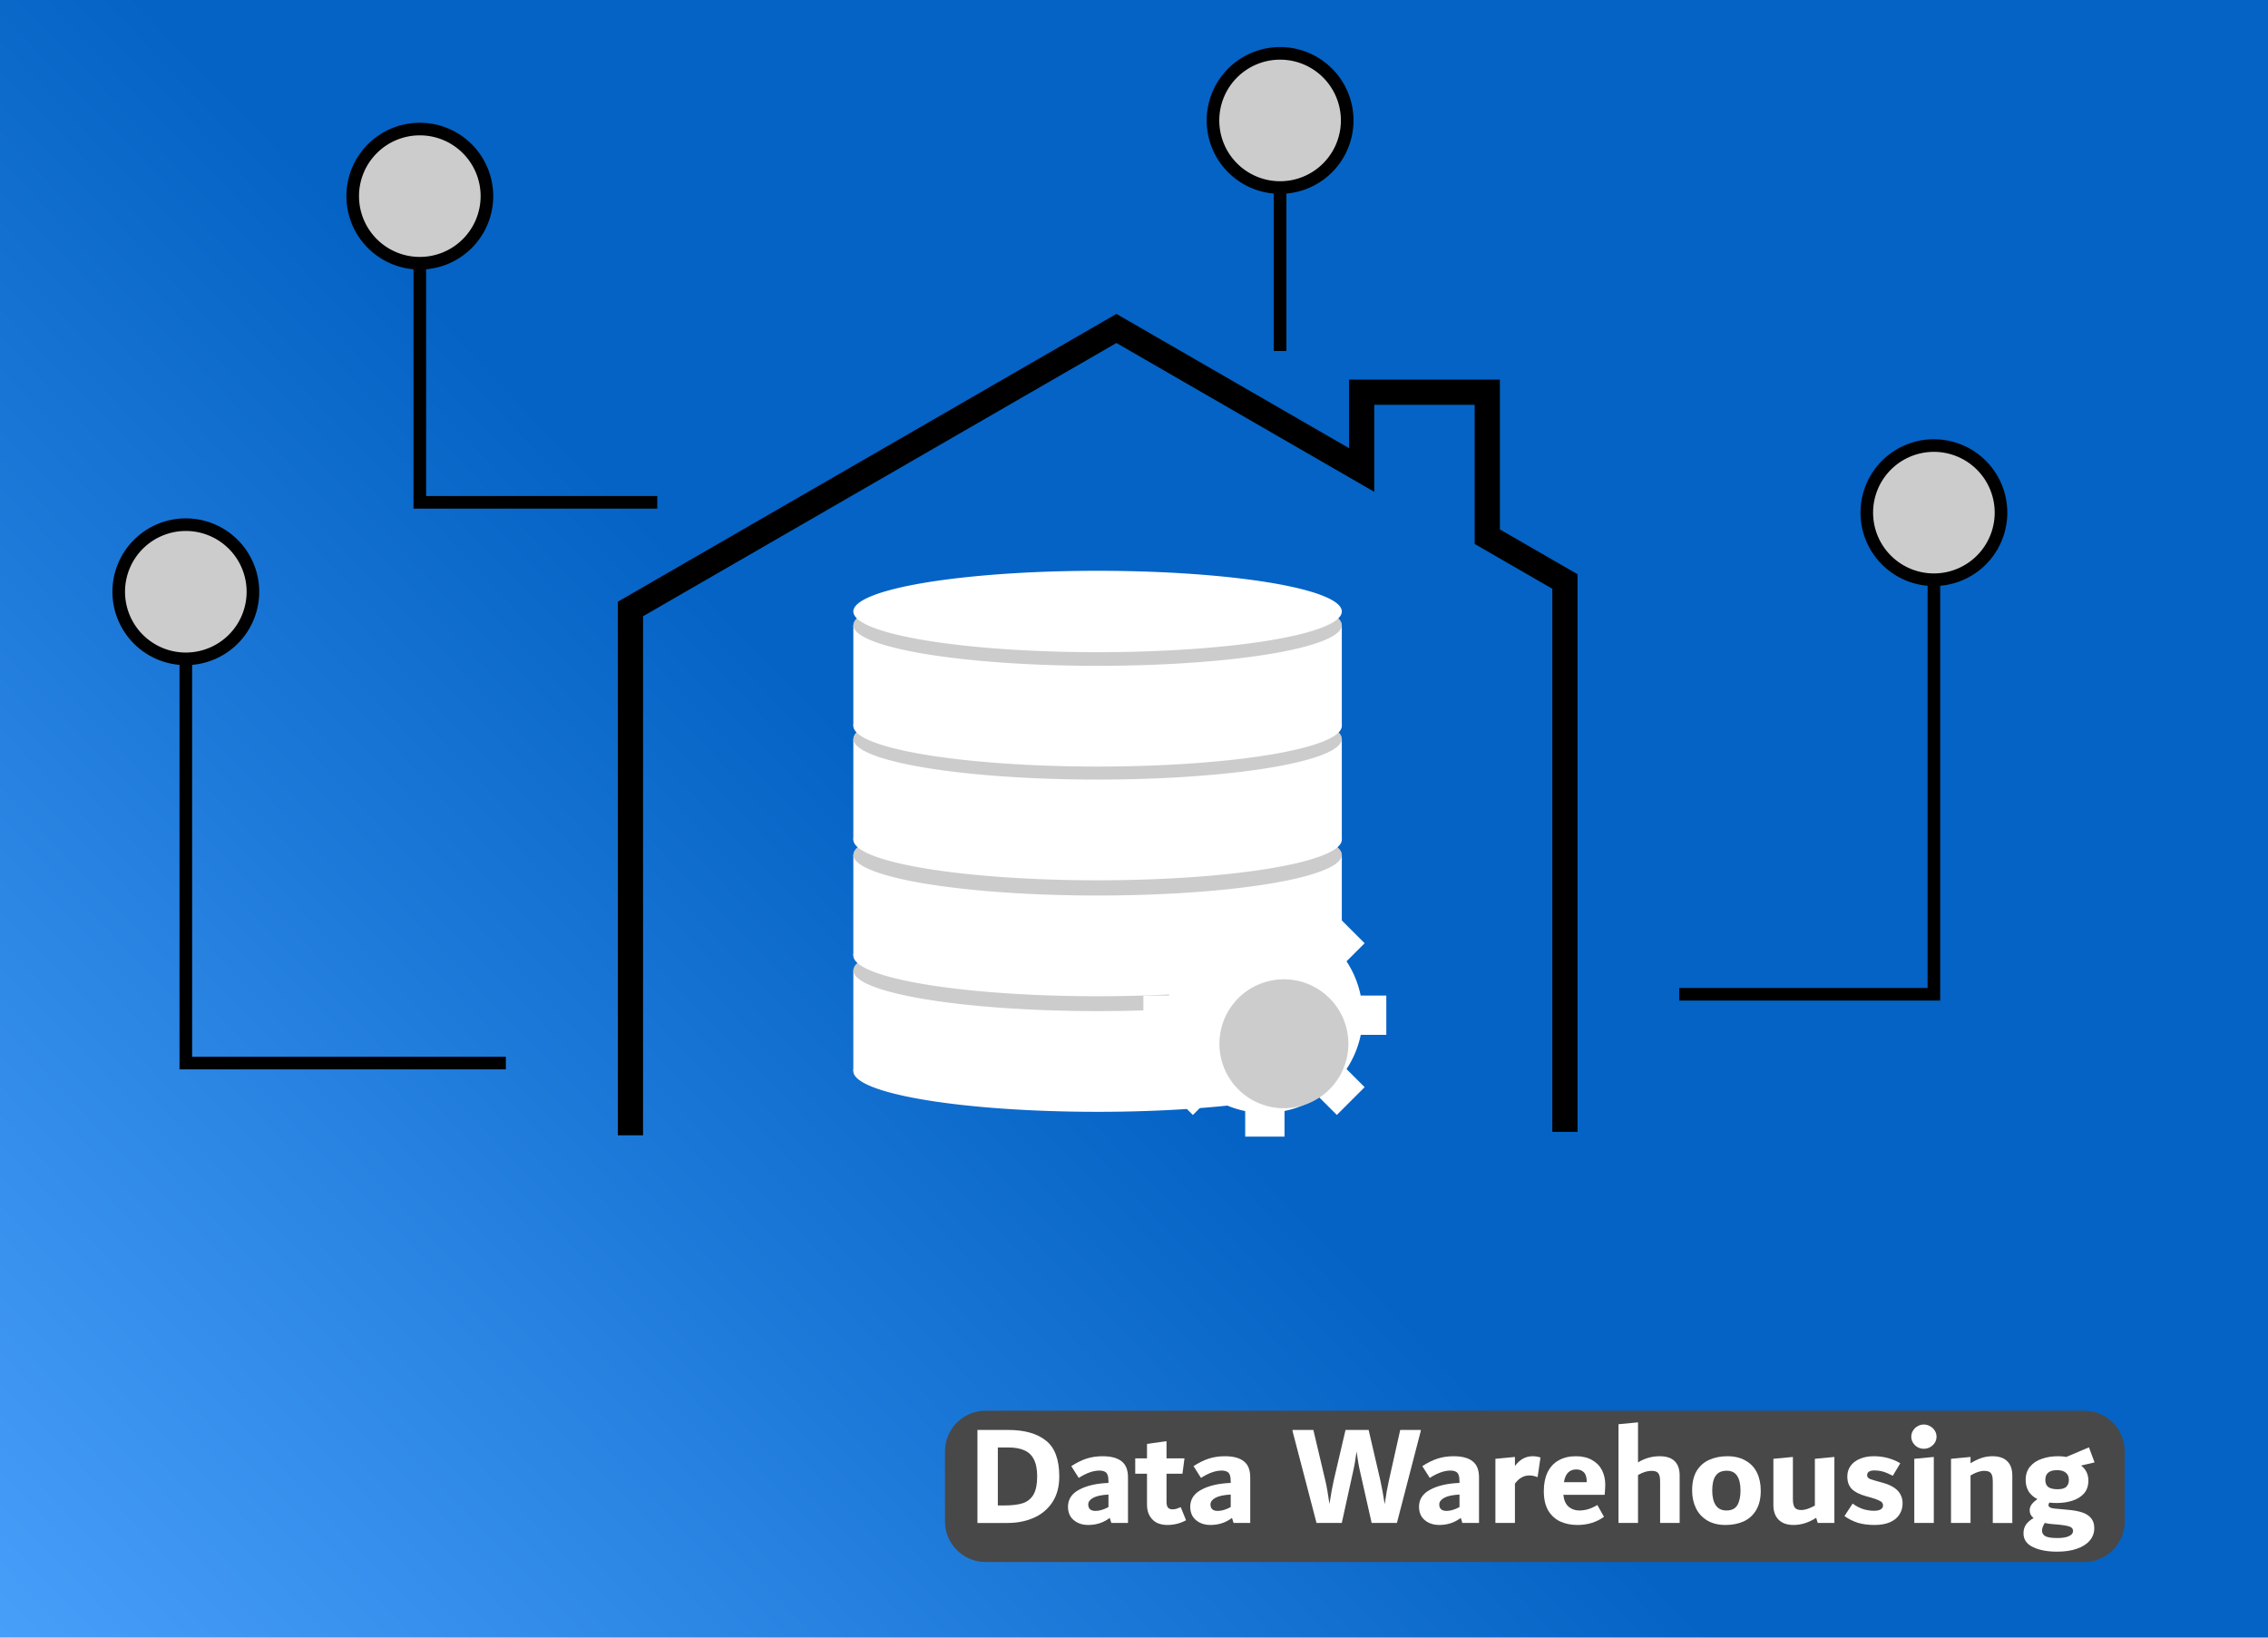 <?xml version="1.0" encoding="UTF-8" standalone="no"?>
<!-- Created with Inkscape (http://www.inkscape.org/) -->

<svg
   xmlns:dc="http://purl.org/dc/elements/1.1/"
   xmlns:cc="http://creativecommons.org/ns#"
   xmlns:rdf="http://www.w3.org/1999/02/22-rdf-syntax-ns#"
   xmlns:svg="http://www.w3.org/2000/svg"
   xmlns="http://www.w3.org/2000/svg"
   xmlns:xlink="http://www.w3.org/1999/xlink"
   xmlns:sodipodi="http://sodipodi.sourceforge.net/DTD/sodipodi-0.dtd"
   xmlns:inkscape="http://www.inkscape.org/namespaces/inkscape"
   width="900"
   height="650"
   viewBox="0 0 238.125 171.979"
   version="1.1"
   id="svg8"
   inkscape:version="0.92.4 (5da689c313, 2019-01-14)"
   sodipodi:docname="warehouse.svg">
  <defs
     id="defs2">
    <linearGradient
       inkscape:collect="always"
       id="linearGradient931">
      <stop
         style="stop-color:#489ffa;stop-opacity:1"
         offset="0"
         id="stop927" />
      <stop
         style="stop-color:#0463c5;stop-opacity:1"
         offset="1"
         id="stop929" />
    </linearGradient>
    <linearGradient
       inkscape:collect="always"
       xlink:href="#linearGradient931"
       id="linearGradient935-8"
       gradientUnits="userSpaceOnUse"
       x1="-437.694"
       y1="167.227"
       x2="-308.367"
       y2="77.625"
       gradientTransform="matrix(0.941,0,0,0.68,411.976,183.321)" />
    <filter
       style="color-interpolation-filters:sRGB;"
       inkscape:label="Drop Shadow"
       id="filter1529">
      <feFlood
         flood-opacity="0.498"
         flood-color="rgb(0,0,0)"
         result="flood"
         id="feFlood1519" />
      <feComposite
         in="flood"
         in2="SourceGraphic"
         operator="in"
         result="composite1"
         id="feComposite1521" />
      <feGaussianBlur
         in="composite1"
         stdDeviation="1"
         result="blur"
         id="feGaussianBlur1523" />
      <feOffset
         dx="-2"
         dy="-3"
         result="offset"
         id="feOffset1525" />
      <feComposite
         in="SourceGraphic"
         in2="offset"
         operator="over"
         result="composite2"
         id="feComposite1527" />
    </filter>
  </defs>
  <sodipodi:namedview
     id="base"
     pagecolor="#ffffff"
     bordercolor="#666666"
     borderopacity="1.0"
     inkscape:pageopacity="0.0"
     inkscape:pageshadow="2"
     inkscape:zoom="0.51783288"
     inkscape:cx="933.65849"
     inkscape:cy="246.50559"
     inkscape:document-units="px"
     inkscape:current-layer="layer1"
     showgrid="false"
     units="px"
     inkscape:window-width="1920"
     inkscape:window-height="1057"
     inkscape:window-x="-8"
     inkscape:window-y="-8"
     inkscape:window-maximized="1"
     inkscape:snap-center="true"
     inkscape:snap-object-midpoints="true" />
  <g
     inkscape:label="Layer 1"
     inkscape:groupmode="layer"
     id="layer1"
     transform="translate(0,-125.021)">
    <g
       id="g1579">
      <path
         style="display:inline;opacity:1;fill:url(#linearGradient935-8);fill-opacity:1;stroke:none;stroke-width:1.343;stroke-linejoin:round;stroke-miterlimit:4;stroke-dasharray:none;stroke-dashoffset:0;stroke-opacity:1"
         d="M 0,125.021 H 238.125 V 297 H 0 Z"
         id="rect1228-4-5-9-7-2" />
      <g
         id="g994">
        <path
           style="opacity:1;fill:#484848;fill-opacity:1;stroke:none;stroke-width:2.717;stroke-linecap:round;stroke-linejoin:miter;stroke-miterlimit:4;stroke-dasharray:none;stroke-dashoffset:0;stroke-opacity:0.747"
           d="M 103.49,273.173 H 218.81 c 2.366,0 4.271,1.905 4.271,4.271 v 7.348 c 0,2.366 -1.905,4.271 -4.271,4.271 H 103.49 c -2.366,0 -4.271,-1.905 -4.271,-4.271 v -7.348 c 0,-2.366 1.905,-4.271 4.271,-4.271 z"
           id="rect930-9" />
        <g
           aria-label="Data Warehousing"
           transform="matrix(0.157,0,0,0.157,115.013,255.071)"
           style="font-style:normal;font-variant:normal;font-weight:normal;font-stretch:normal;font-size:192px;line-height:1.25;font-family:Dubai;-inkscape-font-specification:Dubai;letter-spacing:0px;word-spacing:0px;fill:#ffffff;fill-opacity:1;stroke:none"
           id="flowRoot922-9">
          <path
             d="m -58.163,128.176 q 16.128,0 25.056,7.104 8.928,7.008 8.928,24 0,10.368 -4.704,17.376 -4.704,7.008 -12.576,10.368 -7.776,3.36 -17.184,3.36 h -20.256 v -62.208 z m -2.88,50.496 q 7.872,0 12.576,-1.536 4.704,-1.632 7.104,-5.856 2.4,-4.224 2.4,-12 0,-7.2 -2.208,-11.424 -2.112,-4.224 -6.336,-6.048 -4.224,-1.92 -10.656,-1.92 h -7.104 v 38.784 z"
             style="font-style:normal;font-variant:normal;font-weight:bold;font-stretch:normal;font-size:96px;font-family:Dubai;-inkscape-font-specification:'Dubai Bold';fill:#ffffff;fill-opacity:1"
             id="path1583" />
          <path
             d="m 4.783,145.744 q 8.448,0 12.672,3.36 4.32,3.264 4.32,10.848 v 30.432 h -11.136 l -1.056,-3.36 q -3.552,2.592 -7.104,3.648 -3.456,1.056 -7.296,1.056 -4.032,0 -7.104,-1.536 -3.072,-1.536 -4.8,-4.224 -1.632,-2.784 -1.632,-6.336 0,-7.584 7.488,-11.52 7.488,-4.032 19.584,-4.512 v -1.056 q 0,-2.688 -0.576,-4.224 -0.48,-1.536 -1.824,-2.208 -1.344,-0.768 -3.744,-0.768 -6.048,0 -13.728,4.896 l -4.992,-7.872 q 5.184,-3.36 10.08,-4.992 4.992,-1.632 10.848,-1.632 z m -9.6,32.256 q 0,2.112 1.248,3.264 1.248,1.056 3.648,1.056 3.936,0 8.64,-2.592 v -8.352 q -7.008,0.384 -10.272,2.208 -3.264,1.824 -3.264,4.416 z"
             style="font-style:normal;font-variant:normal;font-weight:bold;font-stretch:normal;font-size:96px;font-family:Dubai;-inkscape-font-specification:'Dubai Bold';fill:#ffffff;fill-opacity:1"
             id="path1585" />
          <path
             d="m 60.6,188.56 q -5.664,3.168 -12.672,3.168 -3.552,0 -6.624,-1.344 -2.976,-1.44 -4.896,-4.512 -1.92,-3.072 -1.92,-7.776 v -20.64 h -7.872 v -10.272 h 7.872 v -9.696 l 13.056,-1.824 v 11.52 h 12 l -1.344,10.272 h -10.656 v 18.624 q 0,2.88 0.96,4.032 1.056,1.152 2.88,1.152 1.344,0 2.592,-0.288 1.248,-0.384 3.072,-1.152 z"
             style="font-style:normal;font-variant:normal;font-weight:bold;font-stretch:normal;font-size:96px;font-family:Dubai;-inkscape-font-specification:'Dubai Bold';fill:#ffffff;fill-opacity:1"
             id="path1587" />
          <path
             d="m 86.533,145.744 q 8.448,0 12.672,3.36 4.32,3.264 4.32,10.848 v 30.432 H 92.389 l -1.056,-3.36 q -3.552,2.592 -7.104,3.648 -3.456,1.056 -7.296,1.056 -4.032,0 -7.104,-1.536 -3.072,-1.536 -4.8,-4.224 -1.632,-2.784 -1.632,-6.336 0,-7.584 7.488,-11.52 7.488,-4.032 19.584,-4.512 v -1.056 q 0,-2.688 -0.576,-4.224 -0.48,-1.536 -1.824,-2.208 -1.344,-0.768 -3.744,-0.768 -6.048,0 -13.728,4.896 l -4.992,-7.872 q 5.184,-3.36 10.08,-4.992 4.992,-1.632 10.848,-1.632 z m -9.6,32.256 q 0,2.112 1.248,3.264 1.248,1.056 3.648,1.056 3.936,0 8.64,-2.592 v -8.352 q -7.008,0.384 -10.272,2.208 -3.264,1.824 -3.264,4.416 z"
             style="font-style:normal;font-variant:normal;font-weight:bold;font-stretch:normal;font-size:96px;font-family:Dubai;-inkscape-font-specification:'Dubai Bold';fill:#ffffff;fill-opacity:1"
             id="path1589" />
          <path
             d="m 217.549,128.176 v 0.768 l -15.936,61.44 h -16.896 l -7.68,-34.08 q -1.344,-5.664 -2.4,-13.728 -1.056,8.064 -2.4,13.728 l -7.488,34.08 h -16.896 l -16.032,-61.44 v -0.768 h 13.92 l 7.968,33.696 q 0.672,2.688 1.44,7.104 0.768,4.416 1.344,8.736 1.536,-9.888 2.88,-15.84 l 7.872,-33.696 h 15.456 l 7.68,33.024 q 1.728,7.776 3.072,16.608 0.576,-4.032 1.344,-8.544 0.864,-4.512 1.632,-8.064 l 7.392,-33.024 z"
             style="font-style:normal;font-variant:normal;font-weight:bold;font-stretch:normal;font-size:96px;font-family:Dubai;-inkscape-font-specification:'Dubai Bold';fill:#ffffff;fill-opacity:1"
             id="path1591" />
          <path
             d="m 239.533,145.744 q 8.448,0 12.672,3.36 4.32,3.264 4.32,10.848 v 30.432 h -11.136 l -1.056,-3.36 q -3.552,2.592 -7.104,3.648 -3.456,1.056 -7.296,1.056 -4.032,0 -7.104,-1.536 -3.072,-1.536 -4.8,-4.224 -1.632,-2.784 -1.632,-6.336 0,-7.584 7.488,-11.52 7.488,-4.032 19.584,-4.512 v -1.056 q 0,-2.688 -0.576,-4.224 -0.48,-1.536 -1.824,-2.208 -1.344,-0.768 -3.744,-0.768 -6.048,0 -13.728,4.896 l -4.992,-7.872 q 5.184,-3.36 10.08,-4.992 4.992,-1.632 10.848,-1.632 z m -9.6,32.256 q 0,2.112 1.248,3.264 1.248,1.056 3.648,1.056 3.936,0 8.64,-2.592 v -8.352 q -7.008,0.384 -10.272,2.208 -3.264,1.824 -3.264,4.416 z"
             style="font-style:normal;font-variant:normal;font-weight:bold;font-stretch:normal;font-size:96px;font-family:Dubai;-inkscape-font-specification:'Dubai Bold';fill:#ffffff;fill-opacity:1"
             id="path1593" />
          <path
             d="m 292.443,145.744 q 2.784,0 5.184,0.864 l -1.92,13.152 q -1.536,-0.576 -2.784,-0.864 -1.248,-0.288 -2.88,-0.288 -2.496,0 -4.896,1.248 -2.304,1.152 -4.608,4.224 v 26.304 h -13.056 v -42.912 l 13.056,-1.248 v 6.048 q 4.8,-6.528 11.904,-6.528 z"
             style="font-style:normal;font-variant:normal;font-weight:bold;font-stretch:normal;font-size:96px;font-family:Dubai;-inkscape-font-specification:'Dubai Bold';fill:#ffffff;fill-opacity:1"
             id="path1595" />
          <path
             d="m 340.945,164.848 q 0,1.92 -0.384,6.72 h -27.648 q 0.576,5.376 3.552,7.968 2.976,2.496 7.104,2.496 3.072,0 5.952,-0.864 2.88,-0.864 6.144,-2.784 l 4.416,7.872 q -3.456,2.592 -7.968,4.032 -4.512,1.44 -9.792,1.44 -6.336,0 -11.424,-2.304 -4.992,-2.304 -8.064,-7.296 -2.976,-5.088 -2.976,-13.056 0,-7.296 2.496,-12.576 2.592,-5.28 7.392,-7.968 4.896,-2.784 11.52,-2.784 6.336,0 10.752,2.496 4.512,2.496 6.72,6.816 2.208,4.32 2.208,9.792 z m -19.392,-10.272 q -3.36,0 -5.472,2.112 -2.016,2.016 -2.784,6.432 h 15.264 v -0.288 q 0,-4.416 -1.92,-6.336 -1.92,-1.92 -5.088,-1.92 z"
             style="font-style:normal;font-variant:normal;font-weight:bold;font-stretch:normal;font-size:96px;font-family:Dubai;-inkscape-font-specification:'Dubai Bold';fill:#ffffff;fill-opacity:1"
             id="path1597" />
          <path
             d="m 377.347,145.744 q 6.624,0 9.984,3.264 3.36,3.264 3.36,9.6 v 31.776 h -13.056 v -27.84 q 0,-2.688 -0.576,-4.128 -0.48,-1.536 -1.728,-2.208 -1.248,-0.672 -3.552,-0.672 -4.128,0 -8.928,2.784 v 32.064 h -13.056 v -66.048 l 13.056,-1.248 v 26.784 q 6.72,-4.128 14.496,-4.128 z"
             style="font-style:normal;font-variant:normal;font-weight:bold;font-stretch:normal;font-size:96px;font-family:Dubai;-inkscape-font-specification:'Dubai Bold';fill:#ffffff;fill-opacity:1"
             id="path1599" />
          <path
             d="m 421.317,191.728 q -7.2,0 -12.288,-3.072 -4.992,-3.072 -7.488,-8.256 -2.496,-5.28 -2.496,-11.712 0,-8.256 3.168,-13.344 3.264,-5.088 8.544,-7.296 5.28,-2.304 11.808,-2.304 7.296,0 12.288,2.976 5.088,2.88 7.584,8.064 2.496,5.184 2.496,12 0,7.968 -3.168,13.152 -3.072,5.088 -8.448,7.488 -5.28,2.304 -12,2.304 z m 0.672,-9.696 q 5.184,0 7.296,-3.552 2.112,-3.648 2.112,-9.792 0,-6.528 -2.304,-9.888 -2.208,-3.36 -6.912,-3.36 -5.088,0 -7.392,3.36 -2.304,3.264 -2.304,9.888 0,6.24 2.304,9.792 2.4,3.552 7.2,3.552 z"
             style="font-style:normal;font-variant:normal;font-weight:bold;font-stretch:normal;font-size:96px;font-family:Dubai;-inkscape-font-specification:'Dubai Bold';fill:#ffffff;fill-opacity:1"
             id="path1601" />
          <path
             d="m 494.178,146.224 v 44.16 h -11.136 l -1.056,-3.456 q -7.392,4.8 -15.168,4.8 -6.432,0 -9.984,-3.552 -3.456,-3.552 -3.456,-9.792 v -30.912 l 13.056,-1.248 v 28.32 q 0,3.84 1.248,5.568 1.248,1.632 4.512,1.632 3.456,0 8.928,-2.976 v -31.296 z"
             style="font-style:normal;font-variant:normal;font-weight:bold;font-stretch:normal;font-size:96px;font-family:Dubai;-inkscape-font-specification:'Dubai Bold';fill:#ffffff;fill-opacity:1"
             id="path1603" />
          <path
             d="m 520.968,191.728 q -6.144,0 -11.04,-1.44 -4.8,-1.536 -9.024,-4.512 l 5.472,-8.352 q 3.552,2.592 7.2,3.744 3.648,1.056 7.008,1.056 3.168,0 4.608,-0.96 1.536,-0.96 1.536,-2.592 0,-1.056 -0.576,-1.824 -0.576,-0.864 -2.4,-1.632 -1.728,-0.864 -5.184,-1.824 l -2.784,-0.768 q -6.912,-1.92 -9.984,-4.992 -2.976,-3.072 -2.976,-8.352 0,-4.032 2.208,-7.104 2.208,-3.072 6.24,-4.704 4.032,-1.728 9.216,-1.728 9.792,0 17.76,4.704 l -4.992,8.352 q -3.936,-2.016 -6.624,-2.784 -2.688,-0.768 -5.76,-0.768 -2.4,0 -3.648,0.864 -1.152,0.864 -1.152,2.208 0,0.96 0.48,1.632 0.48,0.576 1.728,1.152 1.344,0.48 4.128,1.248 l 3.168,0.864 q 7.392,1.92 10.752,5.376 3.456,3.456 3.456,8.736 0,4.128 -2.112,7.392 -2.016,3.264 -6.336,5.184 -4.224,1.824 -10.368,1.824 z"
             style="font-style:normal;font-variant:normal;font-weight:bold;font-stretch:normal;font-size:96px;font-family:Dubai;-inkscape-font-specification:'Dubai Bold';fill:#ffffff;fill-opacity:1"
             id="path1605" />
          <path
             d="m 553.944,140.752 q -2.208,0 -4.128,-1.056 -1.92,-1.152 -3.072,-2.976 -1.152,-1.824 -1.152,-4.032 0,-2.208 1.152,-4.032 1.152,-1.92 3.072,-2.976 1.92,-1.152 4.128,-1.152 2.304,0 4.224,1.152 2.016,1.056 3.168,2.976 1.152,1.824 1.152,4.032 0,2.208 -1.152,4.032 -1.152,1.824 -3.168,2.976 -1.92,1.056 -4.224,1.056 z m -6.336,49.632 v -42.912 l 13.056,-1.248 v 44.16 z"
             style="font-style:normal;font-variant:normal;font-weight:bold;font-stretch:normal;font-size:96px;font-family:Dubai;-inkscape-font-specification:'Dubai Bold';fill:#ffffff;fill-opacity:1"
             id="path1607" />
          <path
             d="m 599.818,145.744 q 6.624,0 9.984,3.36 3.36,3.264 3.36,9.6 v 31.68 h -13.056 v -27.84 q 0,-2.688 -0.576,-4.128 -0.48,-1.536 -1.728,-2.208 -1.248,-0.672 -3.552,-0.672 -3.84,0 -9.024,3.072 v 31.776 h -13.056 v -42.912 l 13.056,-1.248 v 4.224 q 3.552,-2.208 7.104,-3.456 3.648,-1.248 7.488,-1.248 z"
             style="font-style:normal;font-variant:normal;font-weight:bold;font-stretch:normal;font-size:96px;font-family:Dubai;-inkscape-font-specification:'Dubai Bold';fill:#ffffff;fill-opacity:1"
             id="path1609" />
          <path
             d="m 650.119,181.552 q 5.76,0.48 9.6,1.728 3.936,1.248 6.048,3.84 2.208,2.496 2.208,6.72 0,4.8 -3.072,8.352 -2.976,3.552 -8.64,5.472 -5.568,1.92 -13.152,1.92 -9.792,0 -16.128,-3.072 -6.336,-2.976 -6.336,-9.216 0,-3.552 1.824,-6.048 1.824,-2.4 4.896,-4.128 -2.592,-2.112 -2.592,-5.184 0,-1.92 1.152,-3.744 1.248,-1.824 4.032,-3.744 -3.936,-2.016 -5.952,-5.28 -1.92,-3.36 -1.92,-7.488 0,-5.472 2.976,-9.024 2.976,-3.552 7.872,-5.184 4.896,-1.728 10.752,-1.728 3.36,0 5.568,0.48 l 15.168,-6.432 3.744,10.08 -9.024,2.112 q 4.896,3.744 4.896,10.08 0,5.28 -2.976,8.64 -2.976,3.264 -7.776,4.8 -4.8,1.536 -10.464,1.536 -2.592,0 -4.896,-0.288 -0.576,0.96 -0.576,1.632 0,0.768 0.48,1.248 0.576,0.48 1.92,0.864 1.44,0.288 4.032,0.48 z m -7.008,-26.496 q -7.872,0 -7.872,6.528 0,3.264 2.016,4.8 2.112,1.44 6.144,1.44 4.032,0 5.76,-1.536 1.824,-1.632 1.824,-4.704 0,-3.168 -2.016,-4.8 -2.016,-1.728 -5.856,-1.728 z m 0.192,45.408 q 4.992,0 7.68,-1.248 2.784,-1.248 2.784,-3.456 0,-1.344 -0.864,-2.112 -0.768,-0.768 -2.784,-1.248 -1.92,-0.48 -5.568,-0.864 l -5.568,-0.48 q -1.44,-0.096 -4.128,-0.672 -0.864,1.344 -1.344,2.688 -0.48,1.344 -0.48,2.4 0,2.496 2.208,3.744 2.208,1.248 8.064,1.248 z"
             style="font-style:normal;font-variant:normal;font-weight:bold;font-stretch:normal;font-size:96px;font-family:Dubai;-inkscape-font-specification:'Dubai Bold';fill:#ffffff;fill-opacity:1"
             id="path1611" />
        </g>
      </g>
      <g
         transform="matrix(0.478,0,0,0.478,59.545,108.584)"
         id="g1138">
        <g
           transform="translate(0,75.326)"
           id="g1059-7-0">
          <path
             style="opacity:1;fill:#ffffff;fill-opacity:1;stroke:none;stroke-width:5.222;stroke-linecap:round;stroke-linejoin:miter;stroke-miterlimit:4;stroke-dasharray:none;stroke-dashoffset:0;stroke-opacity:0.747"
             d="M 62.865,172.354 H 170.163 v 22.039 H 62.865 Z"
             id="rect1015-1-5" />
          <path
             style="opacity:1;fill:#ffffff;fill-opacity:1;stroke:none;stroke-width:5.292;stroke-linecap:round;stroke-linejoin:miter;stroke-miterlimit:4;stroke-dasharray:none;stroke-dashoffset:0;stroke-opacity:0.747"
             d="m 170.163,194.391 a 53.649,8.942 0 0 1 -53.649,8.942 53.649,8.942 0 0 1 -53.649,-8.942 53.649,8.942 0 0 1 53.649,-8.942 53.649,8.942 0 0 1 53.649,8.942 z"
             id="path996-6-4-3" />
          <path
             style="opacity:1;fill:#cccccc;fill-opacity:1;stroke:none;stroke-width:5.292;stroke-linecap:round;stroke-linejoin:miter;stroke-miterlimit:4;stroke-dasharray:none;stroke-dashoffset:0;stroke-opacity:0.747"
             d="m 170.163,172.261 a 53.649,8.942 0 0 1 -53.649,8.942 53.649,8.942 0 0 1 -53.649,-8.942 53.649,8.942 0 0 1 53.649,-8.942 53.649,8.942 0 0 1 53.649,8.942 z"
             id="path996-5-0-3" />
        </g>
        <g
           transform="translate(0,49.933)"
           id="g1059-7">
          <path
             style="opacity:1;fill:#ffffff;fill-opacity:1;stroke:none;stroke-width:5.222;stroke-linecap:round;stroke-linejoin:miter;stroke-miterlimit:4;stroke-dasharray:none;stroke-dashoffset:0;stroke-opacity:0.747"
             d="M 62.865,172.354 H 170.163 v 22.039 H 62.865 Z"
             id="rect1015-1" />
          <path
             style="opacity:1;fill:#ffffff;fill-opacity:1;stroke:none;stroke-width:5.292;stroke-linecap:round;stroke-linejoin:miter;stroke-miterlimit:4;stroke-dasharray:none;stroke-dashoffset:0;stroke-opacity:0.747"
             d="m 170.163,194.391 a 53.649,8.942 0 0 1 -53.649,8.942 53.649,8.942 0 0 1 -53.649,-8.942 53.649,8.942 0 0 1 53.649,-8.942 53.649,8.942 0 0 1 53.649,8.942 z"
             id="path996-6-4" />
          <path
             style="opacity:1;fill:#cccccc;fill-opacity:1;stroke:none;stroke-width:5.292;stroke-linecap:round;stroke-linejoin:miter;stroke-miterlimit:4;stroke-dasharray:none;stroke-dashoffset:0;stroke-opacity:0.747"
             d="m 170.163,172.261 a 53.649,8.942 0 0 1 -53.649,8.942 53.649,8.942 0 0 1 -53.649,-8.942 53.649,8.942 0 0 1 53.649,-8.942 53.649,8.942 0 0 1 53.649,8.942 z"
             id="path996-5-0" />
        </g>
        <g
           transform="translate(0,24.459)"
           id="g1059-4">
          <path
             style="opacity:1;fill:#ffffff;fill-opacity:1;stroke:none;stroke-width:5.222;stroke-linecap:round;stroke-linejoin:miter;stroke-miterlimit:4;stroke-dasharray:none;stroke-dashoffset:0;stroke-opacity:0.747"
             d="M 62.865,172.354 H 170.163 v 22.039 H 62.865 Z"
             id="rect1015-3" />
          <path
             style="opacity:1;fill:#ffffff;fill-opacity:1;stroke:none;stroke-width:5.292;stroke-linecap:round;stroke-linejoin:miter;stroke-miterlimit:4;stroke-dasharray:none;stroke-dashoffset:0;stroke-opacity:0.747"
             d="m 170.163,194.391 a 53.649,8.942 0 0 1 -53.649,8.942 53.649,8.942 0 0 1 -53.649,-8.942 53.649,8.942 0 0 1 53.649,-8.942 53.649,8.942 0 0 1 53.649,8.942 z"
             id="path996-6-9" />
          <path
             style="opacity:1;fill:#cccccc;fill-opacity:1;stroke:none;stroke-width:5.292;stroke-linecap:round;stroke-linejoin:miter;stroke-miterlimit:4;stroke-dasharray:none;stroke-dashoffset:0;stroke-opacity:0.747"
             d="m 170.163,172.261 a 53.649,8.942 0 0 1 -53.649,8.942 53.649,8.942 0 0 1 -53.649,-8.942 53.649,8.942 0 0 1 53.649,-8.942 53.649,8.942 0 0 1 53.649,8.942 z"
             id="path996-5-1" />
        </g>
        <g
           id="g1059"
           transform="translate(0,-0.529)">
          <path
             style="opacity:1;fill:#ffffff;fill-opacity:1;stroke:none;stroke-width:5.222;stroke-linecap:round;stroke-linejoin:miter;stroke-miterlimit:4;stroke-dasharray:none;stroke-dashoffset:0;stroke-opacity:0.747"
             d="M 62.865,172.354 H 170.163 v 22.039 H 62.865 Z"
             id="rect1015" />
          <path
             style="opacity:1;fill:#ffffff;fill-opacity:1;stroke:none;stroke-width:5.292;stroke-linecap:round;stroke-linejoin:miter;stroke-miterlimit:4;stroke-dasharray:none;stroke-dashoffset:0;stroke-opacity:0.747"
             d="m 170.163,194.391 a 53.649,8.942 0 0 1 -53.649,8.942 53.649,8.942 0 0 1 -53.649,-8.942 53.649,8.942 0 0 1 53.649,-8.942 53.649,8.942 0 0 1 53.649,8.942 z"
             id="path996-6" />
          <path
             style="opacity:1;fill:#cccccc;fill-opacity:1;stroke:none;stroke-width:5.292;stroke-linecap:round;stroke-linejoin:miter;stroke-miterlimit:4;stroke-dasharray:none;stroke-dashoffset:0;stroke-opacity:0.747"
             d="m 170.163,172.261 a 53.649,8.942 0 0 1 -53.649,8.942 53.649,8.942 0 0 1 -53.649,-8.942 53.649,8.942 0 0 1 53.649,-8.942 53.649,8.942 0 0 1 53.649,8.942 z"
             id="path996-5" />
        </g>
        <path
           style="opacity:1;fill:#ffffff;fill-opacity:1;stroke:none;stroke-width:5.292;stroke-linecap:round;stroke-linejoin:miter;stroke-miterlimit:4;stroke-dasharray:none;stroke-dashoffset:0;stroke-opacity:0.747"
           d="m 170.163,168.735 a 53.649,8.942 0 0 1 -53.649,8.942 53.649,8.942 0 0 1 -53.649,-8.942 53.649,8.942 0 0 1 53.649,-8.942 53.649,8.942 0 0 1 53.649,8.942 z"
           id="path996" />
      </g>
      <path
         inkscape:connector-curvature="0"
         id="path1140"
         d="m 66.193,244.251 v -55.278 l 51.024,-29.459 25.748,14.866 v -8.169 h 13.19 v 15.174 l 8.152,4.706 v 57.797"
         style="fill:none;stroke:#000000;stroke-width:2.646;stroke-linecap:butt;stroke-linejoin:miter;stroke-miterlimit:4;stroke-dasharray:none;stroke-opacity:1" />
      <path
         inkscape:connector-curvature="0"
         id="path1142"
         d="M 53.11,236.664 H 19.51 v -49.497"
         style="fill:none;stroke:#000000;stroke-width:1.323;stroke-linecap:butt;stroke-linejoin:miter;stroke-opacity:1;stroke-miterlimit:4;stroke-dasharray:none" />
      <path
         inkscape:connector-curvature="0"
         id="path1144"
         d="M 69.007,177.774 H 44.078 V 145.619"
         style="fill:none;stroke:#000000;stroke-width:1.323;stroke-linecap:butt;stroke-linejoin:miter;stroke-opacity:1;stroke-miterlimit:4;stroke-dasharray:none" />
      <path
         inkscape:connector-curvature="0"
         id="path1146"
         d="M 134.4,161.877 V 137.67"
         style="fill:none;stroke:#000000;stroke-width:1.323;stroke-linecap:butt;stroke-linejoin:miter;stroke-opacity:1;stroke-miterlimit:4;stroke-dasharray:none" />
      <path
         inkscape:connector-curvature="0"
         id="path1148"
         d="m 176.31,229.438 h 26.736 v -50.581"
         style="fill:none;stroke:#000000;stroke-width:1.323;stroke-linecap:butt;stroke-linejoin:miter;stroke-opacity:1;stroke-miterlimit:4;stroke-dasharray:none" />
      <path
         style="opacity:1;fill:#cccccc;fill-opacity:1;stroke:#000000;stroke-width:1.323;stroke-linecap:round;stroke-linejoin:miter;stroke-miterlimit:4;stroke-dasharray:none;stroke-dashoffset:0;stroke-opacity:1"
         d="m 26.555,187.167 a 7.045,7.045 0 0 1 -7.045,7.045 7.045,7.045 0 0 1 -7.045,-7.045 7.045,7.045 0 0 1 7.045,-7.045 7.045,7.045 0 0 1 7.045,7.045 z"
         id="path1150" />
      <path
         style="opacity:1;fill:#cccccc;fill-opacity:1;stroke:#000000;stroke-width:1.323;stroke-linecap:round;stroke-linejoin:miter;stroke-miterlimit:4;stroke-dasharray:none;stroke-dashoffset:0;stroke-opacity:1"
         d="m 51.123,145.619 a 7.045,7.045 0 0 1 -7.045,7.045 7.045,7.045 0 0 1 -7.045,-7.045 7.045,7.045 0 0 1 7.045,-7.045 7.045,7.045 0 0 1 7.045,7.045 z"
         id="path1150-9" />
      <path
         style="opacity:1;fill:#cccccc;fill-opacity:1;stroke:#000000;stroke-width:1.323;stroke-linecap:round;stroke-linejoin:miter;stroke-miterlimit:4;stroke-dasharray:none;stroke-dashoffset:0;stroke-opacity:1"
         d="m 141.446,137.67 a 7.045,7.045 0 0 1 -7.045,7.045 7.045,7.045 0 0 1 -7.045,-7.045 7.045,7.045 0 0 1 7.045,-7.045 7.045,7.045 0 0 1 7.045,7.045 z"
         id="path1150-6" />
      <path
         style="opacity:1;fill:#cccccc;fill-opacity:1;stroke:#000000;stroke-width:1.323;stroke-linecap:round;stroke-linejoin:miter;stroke-miterlimit:4;stroke-dasharray:none;stroke-dashoffset:0;stroke-opacity:1"
         d="m 210.091,178.858 a 7.045,7.045 0 0 1 -7.045,7.045 7.045,7.045 0 0 1 -7.045,-7.045 7.045,7.045 0 0 1 7.045,-7.045 7.045,7.045 0 0 1 7.045,7.045 z"
         id="path1150-8" />
      <path
         inkscape:connector-curvature="0"
         id="path1179-8"
         d="m 132.737,221.884 v 2.692 a 10.281,10.281 0 0 0 -3.594,1.483 l -1.9,-1.9 -2.919,2.919 1.901,1.901 a 10.281,10.281 0 0 0 -1.494,3.592 h -2.682 v 4.129 h 2.693 a 10.281,10.281 0 0 0 1.483,3.594 l -1.9,1.9 2.919,2.919 1.901,-1.901 a 10.281,10.281 0 0 0 3.592,1.494 v 2.682 h 4.128 v -2.692 a 10.281,10.281 0 0 0 3.594,-1.483 l 1.9,1.9 2.919,-2.919 -1.901,-1.901 a 10.281,10.281 0 0 0 1.494,-3.592 h 2.682 v -4.129 h -2.693 a 10.281,10.281 0 0 0 -1.483,-3.594 l 1.9,-1.9 -2.919,-2.919 -1.901,1.901 a 10.281,10.281 0 0 0 -3.592,-1.494 v -2.682 z"
         style="opacity:1;fill:#ffffff;fill-opacity:1;stroke:none;stroke-width:0.657;stroke-linecap:round;stroke-linejoin:miter;stroke-miterlimit:4;stroke-dasharray:none;stroke-dashoffset:0;stroke-opacity:1;filter:url(#filter1529)" />
      <path
         style="opacity:1;fill:#cccccc;fill-opacity:1;stroke:none;stroke-width:1.323;stroke-linecap:round;stroke-linejoin:miter;stroke-miterlimit:4;stroke-dasharray:none;stroke-dashoffset:0;stroke-opacity:1"
         d="m 141.571,234.637 a 6.77,6.77 0 0 1 -6.77,6.77 6.77,6.77 0 0 1 -6.77,-6.77 6.77,6.77 0 0 1 6.77,-6.77 6.77,6.77 0 0 1 6.77,6.77 z"
         id="path1406" />
    </g>
  </g>
</svg>
